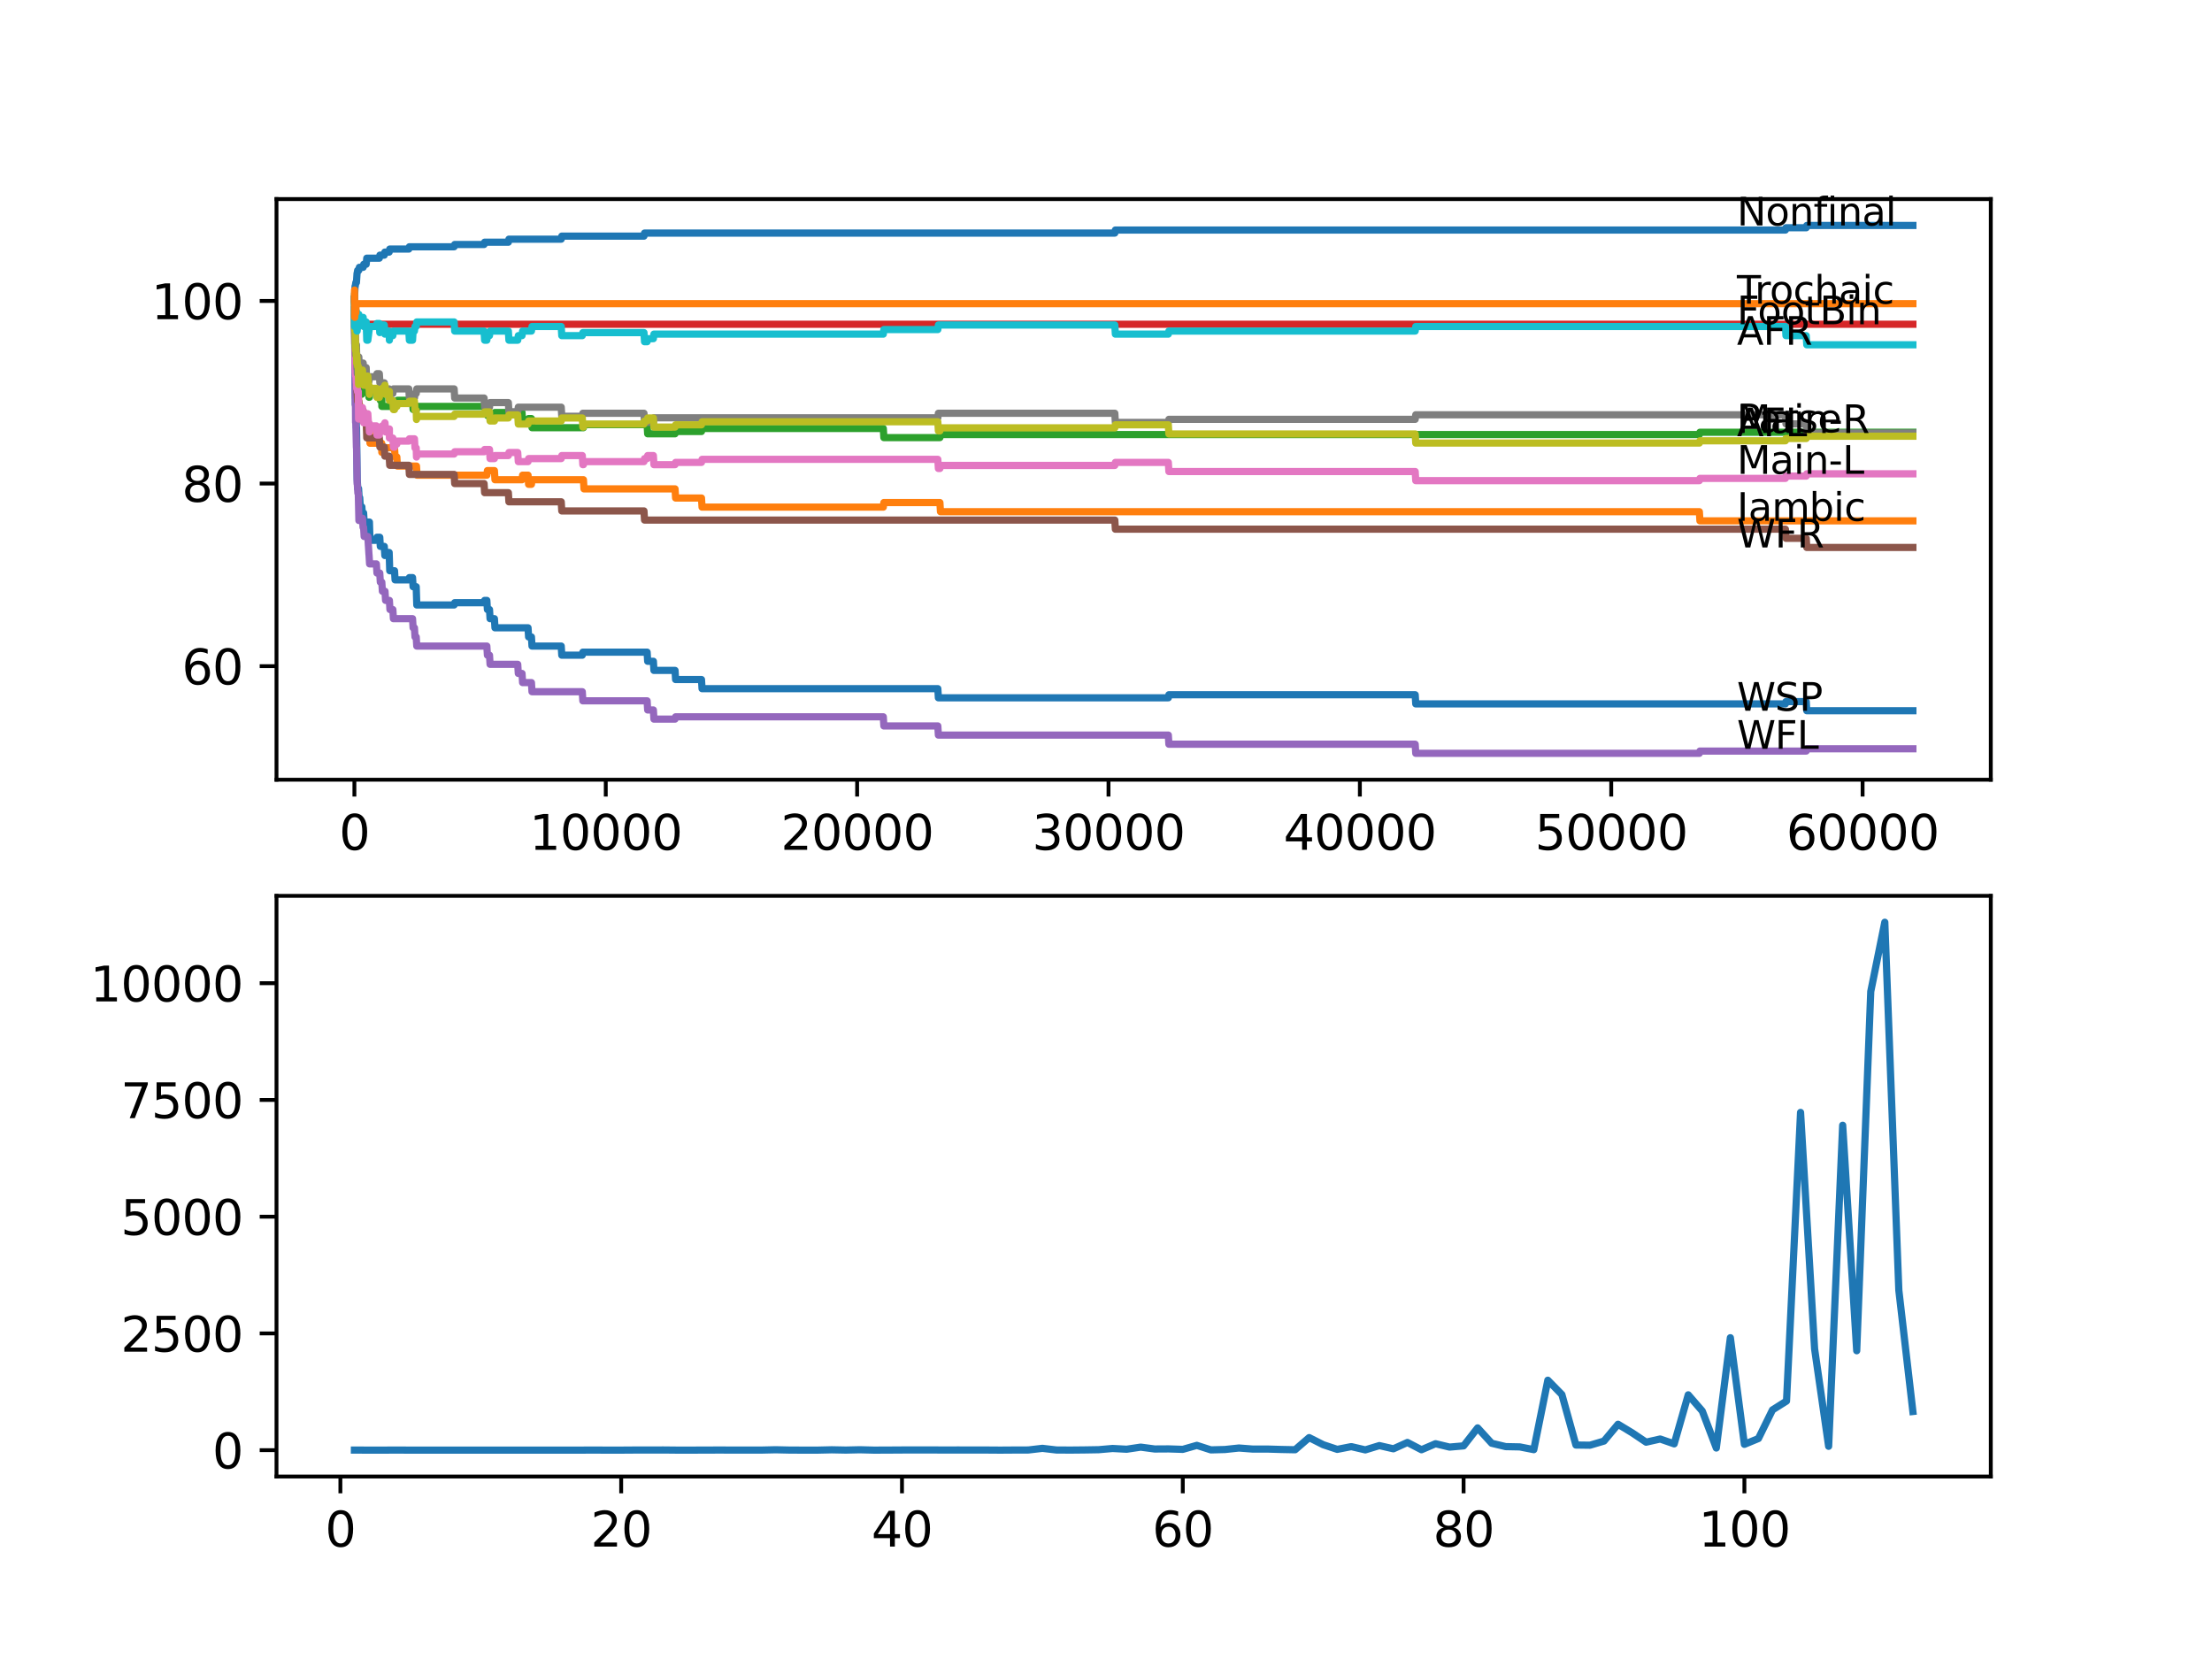 <?xml version="1.0" encoding="utf-8" standalone="no"?>
<!DOCTYPE svg PUBLIC "-//W3C//DTD SVG 1.1//EN"
  "http://www.w3.org/Graphics/SVG/1.1/DTD/svg11.dtd">
<svg xmlns:xlink="http://www.w3.org/1999/xlink" width="460.8pt" height="345.6pt" viewBox="0 0 460.8 345.6" xmlns="http://www.w3.org/2000/svg" version="1.1">
 <defs>
  <style type="text/css">*{stroke-linejoin: round; stroke-linecap: butt}</style>
 </defs>
 <g id="figure_1">
  <g id="patch_1">
   <path d="M 0 345.6 
L 460.8 345.6 
L 460.8 0 
L 0 0 
z
" style="fill: #ffffff"/>
  </g>
  <g id="axes_1">
   <g id="patch_2">
    <path d="M 57.6 162.432 
L 414.72 162.432 
L 414.72 41.472 
L 57.6 41.472 
z
" style="fill: #ffffff"/>
   </g>
   <g id="matplotlib.axis_1">
    <g id="xtick_1">
     <g id="line2d_1">
      <defs>
       <path id="meb73cebba1" d="M 0 0 
L 0 3.5 
" style="stroke: #000000; stroke-width: 0.8"/>
      </defs>
      <g>
       <use xlink:href="#meb73cebba1" x="73.827" y="162.432" style="stroke: #000000; stroke-width: 0.8"/>
      </g>
     </g>
     <g id="text_1">
      <!-- 0 -->
      <g transform="translate(70.646 177.03)scale(0.1 -0.1)">
       <defs>
        <path id="DejaVuSans-30" d="M 2034 4250 
Q 1547 4250 1301 3770 
Q 1056 3291 1056 2328 
Q 1056 1369 1301 889 
Q 1547 409 2034 409 
Q 2525 409 2770 889 
Q 3016 1369 3016 2328 
Q 3016 3291 2770 3770 
Q 2525 4250 2034 4250 
z
M 2034 4750 
Q 2819 4750 3233 4129 
Q 3647 3509 3647 2328 
Q 3647 1150 3233 529 
Q 2819 -91 2034 -91 
Q 1250 -91 836 529 
Q 422 1150 422 2328 
Q 422 3509 836 4129 
Q 1250 4750 2034 4750 
z
" transform="scale(0.016)"/>
       </defs>
       <use xlink:href="#DejaVuSans-30"/>
      </g>
     </g>
    </g>
    <g id="xtick_2">
     <g id="line2d_2">
      <g>
       <use xlink:href="#meb73cebba1" x="126.192" y="162.432" style="stroke: #000000; stroke-width: 0.8"/>
      </g>
     </g>
     <g id="text_2">
      <!-- 10000 -->
      <g transform="translate(110.286 177.03)scale(0.1 -0.1)">
       <defs>
        <path id="DejaVuSans-31" d="M 794 531 
L 1825 531 
L 1825 4091 
L 703 3866 
L 703 4441 
L 1819 4666 
L 2450 4666 
L 2450 531 
L 3481 531 
L 3481 0 
L 794 0 
L 794 531 
z
" transform="scale(0.016)"/>
       </defs>
       <use xlink:href="#DejaVuSans-31"/>
       <use xlink:href="#DejaVuSans-30" x="63.623"/>
       <use xlink:href="#DejaVuSans-30" x="127.246"/>
       <use xlink:href="#DejaVuSans-30" x="190.869"/>
       <use xlink:href="#DejaVuSans-30" x="254.492"/>
      </g>
     </g>
    </g>
    <g id="xtick_3">
     <g id="line2d_3">
      <g>
       <use xlink:href="#meb73cebba1" x="178.556" y="162.432" style="stroke: #000000; stroke-width: 0.8"/>
      </g>
     </g>
     <g id="text_3">
      <!-- 20000 -->
      <g transform="translate(162.65 177.03)scale(0.1 -0.1)">
       <defs>
        <path id="DejaVuSans-32" d="M 1228 531 
L 3431 531 
L 3431 0 
L 469 0 
L 469 531 
Q 828 903 1448 1529 
Q 2069 2156 2228 2338 
Q 2531 2678 2651 2914 
Q 2772 3150 2772 3378 
Q 2772 3750 2511 3984 
Q 2250 4219 1831 4219 
Q 1534 4219 1204 4116 
Q 875 4013 500 3803 
L 500 4441 
Q 881 4594 1212 4672 
Q 1544 4750 1819 4750 
Q 2544 4750 2975 4387 
Q 3406 4025 3406 3419 
Q 3406 3131 3298 2873 
Q 3191 2616 2906 2266 
Q 2828 2175 2409 1742 
Q 1991 1309 1228 531 
z
" transform="scale(0.016)"/>
       </defs>
       <use xlink:href="#DejaVuSans-32"/>
       <use xlink:href="#DejaVuSans-30" x="63.623"/>
       <use xlink:href="#DejaVuSans-30" x="127.246"/>
       <use xlink:href="#DejaVuSans-30" x="190.869"/>
       <use xlink:href="#DejaVuSans-30" x="254.492"/>
      </g>
     </g>
    </g>
    <g id="xtick_4">
     <g id="line2d_4">
      <g>
       <use xlink:href="#meb73cebba1" x="230.921" y="162.432" style="stroke: #000000; stroke-width: 0.8"/>
      </g>
     </g>
     <g id="text_4">
      <!-- 30000 -->
      <g transform="translate(215.015 177.03)scale(0.1 -0.1)">
       <defs>
        <path id="DejaVuSans-33" d="M 2597 2516 
Q 3050 2419 3304 2112 
Q 3559 1806 3559 1356 
Q 3559 666 3084 287 
Q 2609 -91 1734 -91 
Q 1441 -91 1130 -33 
Q 819 25 488 141 
L 488 750 
Q 750 597 1062 519 
Q 1375 441 1716 441 
Q 2309 441 2620 675 
Q 2931 909 2931 1356 
Q 2931 1769 2642 2001 
Q 2353 2234 1838 2234 
L 1294 2234 
L 1294 2753 
L 1863 2753 
Q 2328 2753 2575 2939 
Q 2822 3125 2822 3475 
Q 2822 3834 2567 4026 
Q 2313 4219 1838 4219 
Q 1578 4219 1281 4162 
Q 984 4106 628 3988 
L 628 4550 
Q 988 4650 1302 4700 
Q 1616 4750 1894 4750 
Q 2613 4750 3031 4423 
Q 3450 4097 3450 3541 
Q 3450 3153 3228 2886 
Q 3006 2619 2597 2516 
z
" transform="scale(0.016)"/>
       </defs>
       <use xlink:href="#DejaVuSans-33"/>
       <use xlink:href="#DejaVuSans-30" x="63.623"/>
       <use xlink:href="#DejaVuSans-30" x="127.246"/>
       <use xlink:href="#DejaVuSans-30" x="190.869"/>
       <use xlink:href="#DejaVuSans-30" x="254.492"/>
      </g>
     </g>
    </g>
    <g id="xtick_5">
     <g id="line2d_5">
      <g>
       <use xlink:href="#meb73cebba1" x="283.285" y="162.432" style="stroke: #000000; stroke-width: 0.8"/>
      </g>
     </g>
     <g id="text_5">
      <!-- 40000 -->
      <g transform="translate(267.379 177.03)scale(0.1 -0.1)">
       <defs>
        <path id="DejaVuSans-34" d="M 2419 4116 
L 825 1625 
L 2419 1625 
L 2419 4116 
z
M 2253 4666 
L 3047 4666 
L 3047 1625 
L 3713 1625 
L 3713 1100 
L 3047 1100 
L 3047 0 
L 2419 0 
L 2419 1100 
L 313 1100 
L 313 1709 
L 2253 4666 
z
" transform="scale(0.016)"/>
       </defs>
       <use xlink:href="#DejaVuSans-34"/>
       <use xlink:href="#DejaVuSans-30" x="63.623"/>
       <use xlink:href="#DejaVuSans-30" x="127.246"/>
       <use xlink:href="#DejaVuSans-30" x="190.869"/>
       <use xlink:href="#DejaVuSans-30" x="254.492"/>
      </g>
     </g>
    </g>
    <g id="xtick_6">
     <g id="line2d_6">
      <g>
       <use xlink:href="#meb73cebba1" x="335.65" y="162.432" style="stroke: #000000; stroke-width: 0.8"/>
      </g>
     </g>
     <g id="text_6">
      <!-- 50000 -->
      <g transform="translate(319.744 177.03)scale(0.1 -0.1)">
       <defs>
        <path id="DejaVuSans-35" d="M 691 4666 
L 3169 4666 
L 3169 4134 
L 1269 4134 
L 1269 2991 
Q 1406 3038 1543 3061 
Q 1681 3084 1819 3084 
Q 2600 3084 3056 2656 
Q 3513 2228 3513 1497 
Q 3513 744 3044 326 
Q 2575 -91 1722 -91 
Q 1428 -91 1123 -41 
Q 819 9 494 109 
L 494 744 
Q 775 591 1075 516 
Q 1375 441 1709 441 
Q 2250 441 2565 725 
Q 2881 1009 2881 1497 
Q 2881 1984 2565 2268 
Q 2250 2553 1709 2553 
Q 1456 2553 1204 2497 
Q 953 2441 691 2322 
L 691 4666 
z
" transform="scale(0.016)"/>
       </defs>
       <use xlink:href="#DejaVuSans-35"/>
       <use xlink:href="#DejaVuSans-30" x="63.623"/>
       <use xlink:href="#DejaVuSans-30" x="127.246"/>
       <use xlink:href="#DejaVuSans-30" x="190.869"/>
       <use xlink:href="#DejaVuSans-30" x="254.492"/>
      </g>
     </g>
    </g>
    <g id="xtick_7">
     <g id="line2d_7">
      <g>
       <use xlink:href="#meb73cebba1" x="388.014" y="162.432" style="stroke: #000000; stroke-width: 0.8"/>
      </g>
     </g>
     <g id="text_7">
      <!-- 60000 -->
      <g transform="translate(372.108 177.03)scale(0.1 -0.1)">
       <defs>
        <path id="DejaVuSans-36" d="M 2113 2584 
Q 1688 2584 1439 2293 
Q 1191 2003 1191 1497 
Q 1191 994 1439 701 
Q 1688 409 2113 409 
Q 2538 409 2786 701 
Q 3034 994 3034 1497 
Q 3034 2003 2786 2293 
Q 2538 2584 2113 2584 
z
M 3366 4563 
L 3366 3988 
Q 3128 4100 2886 4159 
Q 2644 4219 2406 4219 
Q 1781 4219 1451 3797 
Q 1122 3375 1075 2522 
Q 1259 2794 1537 2939 
Q 1816 3084 2150 3084 
Q 2853 3084 3261 2657 
Q 3669 2231 3669 1497 
Q 3669 778 3244 343 
Q 2819 -91 2113 -91 
Q 1303 -91 875 529 
Q 447 1150 447 2328 
Q 447 3434 972 4092 
Q 1497 4750 2381 4750 
Q 2619 4750 2861 4703 
Q 3103 4656 3366 4563 
z
" transform="scale(0.016)"/>
       </defs>
       <use xlink:href="#DejaVuSans-36"/>
       <use xlink:href="#DejaVuSans-30" x="63.623"/>
       <use xlink:href="#DejaVuSans-30" x="127.246"/>
       <use xlink:href="#DejaVuSans-30" x="190.869"/>
       <use xlink:href="#DejaVuSans-30" x="254.492"/>
      </g>
     </g>
    </g>
   </g>
   <g id="matplotlib.axis_2">
    <g id="ytick_1">
     <g id="line2d_8">
      <defs>
       <path id="m253e6275ec" d="M 0 0 
L -3.5 0 
" style="stroke: #000000; stroke-width: 0.8"/>
      </defs>
      <g>
       <use xlink:href="#m253e6275ec" x="57.6" y="138.77" style="stroke: #000000; stroke-width: 0.8"/>
      </g>
     </g>
     <g id="text_8">
      <!-- 60 -->
      <g transform="translate(37.875 142.57)scale(0.1 -0.1)">
       <use xlink:href="#DejaVuSans-36"/>
       <use xlink:href="#DejaVuSans-30" x="63.623"/>
      </g>
     </g>
    </g>
    <g id="ytick_2">
     <g id="line2d_9">
      <g>
       <use xlink:href="#m253e6275ec" x="57.6" y="100.732" style="stroke: #000000; stroke-width: 0.8"/>
      </g>
     </g>
     <g id="text_9">
      <!-- 80 -->
      <g transform="translate(37.875 104.531)scale(0.1 -0.1)">
       <defs>
        <path id="DejaVuSans-38" d="M 2034 2216 
Q 1584 2216 1326 1975 
Q 1069 1734 1069 1313 
Q 1069 891 1326 650 
Q 1584 409 2034 409 
Q 2484 409 2743 651 
Q 3003 894 3003 1313 
Q 3003 1734 2745 1975 
Q 2488 2216 2034 2216 
z
M 1403 2484 
Q 997 2584 770 2862 
Q 544 3141 544 3541 
Q 544 4100 942 4425 
Q 1341 4750 2034 4750 
Q 2731 4750 3128 4425 
Q 3525 4100 3525 3541 
Q 3525 3141 3298 2862 
Q 3072 2584 2669 2484 
Q 3125 2378 3379 2068 
Q 3634 1759 3634 1313 
Q 3634 634 3220 271 
Q 2806 -91 2034 -91 
Q 1263 -91 848 271 
Q 434 634 434 1313 
Q 434 1759 690 2068 
Q 947 2378 1403 2484 
z
M 1172 3481 
Q 1172 3119 1398 2916 
Q 1625 2713 2034 2713 
Q 2441 2713 2670 2916 
Q 2900 3119 2900 3481 
Q 2900 3844 2670 4047 
Q 2441 4250 2034 4250 
Q 1625 4250 1398 4047 
Q 1172 3844 1172 3481 
z
" transform="scale(0.016)"/>
       </defs>
       <use xlink:href="#DejaVuSans-38"/>
       <use xlink:href="#DejaVuSans-30" x="63.623"/>
      </g>
     </g>
    </g>
    <g id="ytick_3">
     <g id="line2d_10">
      <g>
       <use xlink:href="#m253e6275ec" x="57.6" y="62.693" style="stroke: #000000; stroke-width: 0.8"/>
      </g>
     </g>
     <g id="text_10">
      <!-- 100 -->
      <g transform="translate(31.512 66.492)scale(0.1 -0.1)">
       <use xlink:href="#DejaVuSans-31"/>
       <use xlink:href="#DejaVuSans-30" x="63.623"/>
       <use xlink:href="#DejaVuSans-30" x="127.246"/>
      </g>
     </g>
    </g>
   </g>
   <g id="line2d_11">
    <path d="M 73.833 64.595 
L 73.843 64.595 
L 74 82.98 
L 74.011 82.98 
L 74.021 82.346 
L 74.026 84.248 
L 74.11 83.868 
L 74.115 83.868 
L 74.236 89.098 
L 74.273 89.098 
L 74.409 99.876 
L 74.414 99.876 
L 74.529 101.778 
L 74.697 101.778 
L 74.812 103.68 
L 74.938 103.68 
L 75.053 105.582 
L 75.383 105.582 
L 75.498 107.483 
L 75.514 107.483 
L 75.629 106.849 
L 75.744 106.849 
L 75.859 108.751 
L 76.954 108.751 
L 77.074 112.555 
L 78.409 112.555 
L 78.525 111.921 
L 79.111 111.921 
L 79.226 113.823 
L 80.054 113.823 
L 80.169 115.725 
L 80.205 115.725 
L 80.321 115.091 
L 81.069 115.091 
L 81.19 118.895 
L 82.185 118.895 
L 82.3 120.797 
L 85.164 120.797 
L 85.28 120.322 
L 85.939 120.322 
L 86.055 122.223 
L 86.704 122.223 
L 86.824 126.027 
L 94.606 126.027 
L 94.721 125.552 
L 100.842 125.552 
L 100.958 125.076 
L 101.418 125.076 
L 101.534 126.978 
L 101.973 126.978 
L 102.089 128.88 
L 102.995 128.88 
L 103.11 130.782 
L 110.001 130.782 
L 110.116 132.684 
L 110.708 132.684 
L 110.823 134.586 
L 116.913 134.586 
L 117.028 136.488 
L 121.301 136.488 
L 121.416 135.854 
L 134.806 135.854 
L 134.921 137.756 
L 136.11 137.756 
L 136.225 139.658 
L 140.624 139.658 
L 140.739 141.56 
L 146.132 141.56 
L 146.248 143.462 
L 195.365 143.462 
L 195.481 145.364 
L 243.384 145.364 
L 243.499 144.73 
L 294.811 144.73 
L 294.926 146.632 
L 371.933 146.632 
L 372.048 146.156 
L 376.269 146.156 
L 376.384 148.058 
L 398.487 148.058 
L 398.487 148.058 
" clip-path="url(#p90ac491ec6)" style="fill: none; stroke: #1f77b4; stroke-width: 1.5; stroke-linecap: square"/>
   </g>
   <g id="line2d_12">
    <path d="M 73.833 62.693 
L 73.864 62.693 
L 73.89 62.059 
L 73.927 67.765 
L 74.021 75.372 
L 74.053 73.787 
L 74.068 73.787 
L 74.115 73.154 
L 74.136 76.482 
L 74.241 82.188 
L 74.257 81.237 
L 74.273 81.237 
L 74.393 79.335 
L 74.398 79.335 
L 74.519 83.139 
L 74.671 83.139 
L 74.697 82.505 
L 74.702 84.407 
L 74.77 84.407 
L 74.938 84.407 
L 75.042 86.309 
L 75.048 85.675 
L 75.383 85.675 
L 75.498 87.577 
L 76.315 87.577 
L 76.43 89.478 
L 76.749 89.478 
L 76.865 88.527 
L 76.954 88.527 
L 77.074 92.331 
L 79.509 92.331 
L 79.54 94.233 
L 79.619 93.282 
L 82.185 93.282 
L 82.3 95.184 
L 82.667 95.184 
L 82.782 97.086 
L 86.762 97.086 
L 86.877 98.988 
L 101.418 98.988 
L 101.534 98.037 
L 102.995 98.037 
L 103.11 99.939 
L 108.749 99.939 
L 108.865 98.988 
L 110.001 98.988 
L 110.116 100.89 
L 110.708 100.89 
L 110.823 99.939 
L 121.542 99.939 
L 121.657 101.841 
L 140.624 101.841 
L 140.739 103.743 
L 146.132 103.743 
L 146.248 105.645 
L 184.008 105.645 
L 184.123 104.694 
L 195.8 104.694 
L 195.915 106.596 
L 354.009 106.596 
L 354.124 108.498 
L 398.487 108.498 
L 398.487 108.498 
" clip-path="url(#p90ac491ec6)" style="fill: none; stroke: #ff7f0e; stroke-width: 1.5; stroke-linecap: square"/>
   </g>
   <g id="line2d_13">
    <path d="M 73.833 64.595 
L 73.843 64.595 
L 73.948 72.995 
L 73.974 72.044 
L 74.006 72.044 
L 74.021 71.664 
L 74.053 75.468 
L 74.068 75.468 
L 74.115 75.468 
L 74.126 74.834 
L 74.131 76.735 
L 74.225 74.992 
L 74.241 74.992 
L 74.362 78.796 
L 74.377 78.796 
L 74.398 80.698 
L 74.487 79.43 
L 74.671 79.43 
L 74.697 81.332 
L 74.781 80.698 
L 74.938 80.698 
L 75.042 80.222 
L 75.158 82.124 
L 75.383 82.124 
L 75.498 81.49 
L 76.315 81.49 
L 76.43 80.856 
L 76.749 80.856 
L 76.865 82.758 
L 76.954 82.758 
L 77.074 81.49 
L 79.111 81.49 
L 79.226 83.392 
L 79.509 83.392 
L 79.54 82.758 
L 79.546 84.66 
L 79.609 84.66 
L 82.185 84.66 
L 82.3 84.026 
L 82.667 84.026 
L 82.782 83.392 
L 85.939 83.392 
L 86.055 85.294 
L 86.762 85.294 
L 86.877 84.66 
L 101.418 84.66 
L 101.534 86.562 
L 102.995 86.562 
L 103.11 85.928 
L 108.749 85.928 
L 108.865 87.83 
L 110.001 87.83 
L 110.116 87.196 
L 110.708 87.196 
L 110.823 89.098 
L 121.542 89.098 
L 121.657 88.464 
L 134.806 88.464 
L 134.921 90.366 
L 140.624 90.366 
L 140.739 89.891 
L 146.132 89.891 
L 146.248 89.257 
L 184.008 89.257 
L 184.123 91.159 
L 195.8 91.159 
L 195.915 90.525 
L 354.009 90.525 
L 354.124 90.049 
L 398.487 90.049 
L 398.487 90.049 
" clip-path="url(#p90ac491ec6)" style="fill: none; stroke: #2ca02c; stroke-width: 1.5; stroke-linecap: square"/>
   </g>
   <g id="line2d_14">
    <path d="M 73.833 62.693 
L 73.843 62.693 
L 73.964 67.923 
L 74.006 67.923 
L 74.121 67.543 
L 398.487 67.543 
L 398.487 67.543 
" clip-path="url(#p90ac491ec6)" style="fill: none; stroke: #d62728; stroke-width: 1.5; stroke-linecap: square"/>
   </g>
   <g id="line2d_15">
    <path d="M 73.833 64.595 
L 73.864 64.595 
L 74.026 84.565 
L 74.037 84.565 
L 74.047 84.185 
L 74.074 87.989 
L 74.1 87.989 
L 74.126 87.989 
L 74.246 93.219 
L 74.273 93.219 
L 74.403 100.827 
L 74.435 100.827 
L 74.55 102.729 
L 74.639 102.729 
L 74.765 108.434 
L 74.938 108.434 
L 75.053 107.959 
L 75.514 107.959 
L 75.629 109.861 
L 75.744 109.861 
L 75.859 111.763 
L 76.629 111.763 
L 76.744 113.665 
L 76.749 113.665 
L 76.865 115.567 
L 76.875 115.567 
L 76.99 117.469 
L 78.409 117.469 
L 78.525 119.371 
L 79.111 119.371 
L 79.226 121.273 
L 79.54 121.273 
L 79.656 123.174 
L 80.205 123.174 
L 80.321 125.076 
L 81.117 125.076 
L 81.232 126.978 
L 81.839 126.978 
L 81.954 128.88 
L 85.939 128.88 
L 86.055 130.782 
L 86.337 130.782 
L 86.453 132.684 
L 86.704 132.684 
L 86.819 134.586 
L 101.418 134.586 
L 101.534 136.488 
L 101.973 136.488 
L 102.089 138.39 
L 107.854 138.39 
L 107.969 140.292 
L 108.749 140.292 
L 108.865 142.194 
L 110.708 142.194 
L 110.823 144.096 
L 121.301 144.096 
L 121.416 145.998 
L 134.806 145.998 
L 134.921 147.9 
L 136.11 147.9 
L 136.225 149.802 
L 140.624 149.802 
L 140.739 149.326 
L 184.008 149.326 
L 184.123 151.228 
L 195.365 151.228 
L 195.481 153.13 
L 243.384 153.13 
L 243.499 155.032 
L 294.811 155.032 
L 294.926 156.934 
L 354.009 156.934 
L 354.124 156.458 
L 376.269 156.458 
L 376.384 155.983 
L 398.487 155.983 
L 398.487 155.983 
" clip-path="url(#p90ac491ec6)" style="fill: none; stroke: #9467bd; stroke-width: 1.5; stroke-linecap: square"/>
   </g>
   <g id="line2d_16">
    <path d="M 73.833 64.595 
L 73.838 64.595 
L 73.969 72.203 
L 74.006 72.203 
L 74.126 76.006 
L 74.252 76.006 
L 74.377 81.712 
L 74.393 81.712 
L 74.508 83.614 
L 74.749 83.614 
L 74.864 85.516 
L 75.655 85.516 
L 75.77 87.418 
L 76.283 87.418 
L 76.404 91.222 
L 79.022 91.222 
L 79.137 93.124 
L 80.054 93.124 
L 80.169 95.026 
L 81.069 95.026 
L 81.185 96.928 
L 85.164 96.928 
L 85.28 98.83 
L 94.606 98.83 
L 94.721 100.732 
L 100.842 100.732 
L 100.958 102.634 
L 105.901 102.634 
L 106.016 104.535 
L 116.913 104.535 
L 117.028 106.437 
L 134.151 106.437 
L 134.267 108.339 
L 232.235 108.339 
L 232.35 110.241 
L 371.933 110.241 
L 372.048 112.143 
L 376.269 112.143 
L 376.384 114.045 
L 398.487 114.045 
L 398.487 114.045 
" clip-path="url(#p90ac491ec6)" style="fill: none; stroke: #8c564b; stroke-width: 1.5; stroke-linecap: square"/>
   </g>
   <g id="line2d_17">
    <path d="M 73.833 64.595 
L 73.838 64.595 
L 73.864 63.961 
L 73.885 71.569 
L 73.896 70.142 
L 73.943 69.508 
L 74.026 77.686 
L 74.037 77.686 
L 74.068 76.355 
L 74.074 78.257 
L 74.126 77.623 
L 74.241 79.683 
L 74.252 79.683 
L 74.299 79.05 
L 74.304 80.951 
L 74.362 79.683 
L 74.477 81.585 
L 74.639 81.585 
L 74.697 87.291 
L 74.76 86.023 
L 74.938 86.023 
L 75.053 85.548 
L 75.383 85.548 
L 75.498 84.914 
L 75.514 84.914 
L 75.629 86.816 
L 75.655 86.816 
L 75.744 86.182 
L 75.749 88.084 
L 75.755 88.084 
L 76.283 88.084 
L 76.409 86.182 
L 76.629 86.182 
L 76.744 88.084 
L 76.875 88.084 
L 76.954 89.986 
L 76.985 89.352 
L 77.001 89.352 
L 77.116 88.718 
L 78.409 88.718 
L 78.525 90.62 
L 79.022 90.62 
L 79.142 89.352 
L 79.509 89.352 
L 79.624 88.718 
L 80.054 88.718 
L 80.169 88.084 
L 80.205 88.084 
L 80.321 89.986 
L 81.069 89.986 
L 81.117 89.352 
L 81.122 91.254 
L 81.169 91.254 
L 81.839 91.254 
L 81.954 93.156 
L 82.185 93.156 
L 82.3 92.522 
L 82.667 92.522 
L 82.782 91.888 
L 85.164 91.888 
L 85.28 91.412 
L 86.337 91.412 
L 86.453 93.314 
L 86.704 93.314 
L 86.762 95.216 
L 86.814 94.582 
L 94.606 94.582 
L 94.721 94.107 
L 100.842 94.107 
L 100.958 93.631 
L 101.973 93.631 
L 102.089 95.533 
L 102.995 95.533 
L 103.11 94.899 
L 105.901 94.899 
L 106.016 94.265 
L 107.854 94.265 
L 107.969 96.167 
L 110.001 96.167 
L 110.116 95.533 
L 116.913 95.533 
L 117.028 94.899 
L 121.301 94.899 
L 121.416 96.801 
L 121.542 96.801 
L 121.657 96.167 
L 134.151 96.167 
L 134.267 95.533 
L 134.806 95.533 
L 134.921 94.899 
L 136.11 94.899 
L 136.225 96.801 
L 140.624 96.801 
L 140.739 96.325 
L 146.132 96.325 
L 146.248 95.691 
L 195.365 95.691 
L 195.481 97.593 
L 195.8 97.593 
L 195.915 96.959 
L 232.235 96.959 
L 232.35 96.325 
L 243.384 96.325 
L 243.499 98.227 
L 294.811 98.227 
L 294.926 100.129 
L 354.009 100.129 
L 354.124 99.654 
L 371.933 99.654 
L 372.048 99.178 
L 376.269 99.178 
L 376.384 98.703 
L 398.487 98.703 
L 398.487 98.703 
" clip-path="url(#p90ac491ec6)" style="fill: none; stroke: #e377c2; stroke-width: 1.5; stroke-linecap: square"/>
   </g>
   <g id="line2d_18">
    <path d="M 73.833 62.312 
L 73.838 62.312 
L 73.943 72.298 
L 73.969 71.347 
L 73.979 71.347 
L 74.006 69.445 
L 74.063 73.883 
L 74.079 73.249 
L 74.126 73.249 
L 74.252 71.822 
L 74.362 76.894 
L 74.372 75.943 
L 74.393 75.943 
L 74.435 77.845 
L 74.503 76.894 
L 74.639 76.894 
L 74.749 74.358 
L 74.864 76.26 
L 75.514 76.26 
L 75.629 75.626 
L 75.655 75.626 
L 75.744 77.528 
L 75.765 76.577 
L 76.283 76.577 
L 76.404 80.381 
L 76.629 80.381 
L 76.744 79.43 
L 76.875 79.43 
L 76.99 78.479 
L 78.409 78.479 
L 78.525 77.845 
L 79.022 77.845 
L 79.137 79.747 
L 80.054 79.747 
L 80.169 81.649 
L 80.205 81.649 
L 80.321 81.015 
L 81.069 81.015 
L 81.117 82.917 
L 81.179 81.966 
L 81.839 81.966 
L 81.954 81.015 
L 85.164 81.015 
L 85.28 82.917 
L 86.337 82.917 
L 86.453 81.966 
L 86.704 81.966 
L 86.819 81.015 
L 94.606 81.015 
L 94.721 82.917 
L 100.842 82.917 
L 100.958 84.819 
L 101.973 84.819 
L 102.089 83.868 
L 105.901 83.868 
L 106.016 85.77 
L 107.854 85.77 
L 107.969 84.819 
L 116.913 84.819 
L 117.028 86.721 
L 121.301 86.721 
L 121.416 86.087 
L 134.151 86.087 
L 134.267 87.989 
L 136.11 87.989 
L 136.225 87.038 
L 195.365 87.038 
L 195.481 86.087 
L 232.235 86.087 
L 232.35 87.989 
L 243.384 87.989 
L 243.499 87.355 
L 294.811 87.355 
L 294.926 86.404 
L 371.933 86.404 
L 372.048 88.306 
L 376.269 88.306 
L 376.384 90.208 
L 398.487 90.208 
L 398.487 90.208 
" clip-path="url(#p90ac491ec6)" style="fill: none; stroke: #7f7f7f; stroke-width: 1.5; stroke-linecap: square"/>
   </g>
   <g id="line2d_19">
    <path d="M 73.833 62.312 
L 73.838 62.312 
L 73.864 61.203 
L 73.885 68.811 
L 73.896 67.384 
L 73.943 66.116 
L 74.016 72.393 
L 74.037 72.393 
L 74.068 71.061 
L 74.074 72.963 
L 74.126 72.329 
L 74.241 74.39 
L 74.252 74.39 
L 74.299 73.756 
L 74.304 75.658 
L 74.362 74.39 
L 74.477 76.292 
L 74.639 76.292 
L 74.697 80.096 
L 74.754 78.828 
L 74.938 78.828 
L 75.058 77.718 
L 75.383 77.718 
L 75.498 77.084 
L 75.514 77.084 
L 75.629 78.986 
L 75.655 78.986 
L 75.744 78.352 
L 75.749 80.254 
L 75.755 80.254 
L 76.283 80.254 
L 76.409 78.352 
L 76.629 78.352 
L 76.744 80.254 
L 76.875 80.254 
L 76.954 82.156 
L 76.985 81.522 
L 77.001 81.522 
L 77.116 80.888 
L 78.409 80.888 
L 78.525 82.79 
L 79.022 82.79 
L 79.142 81.522 
L 79.509 81.522 
L 79.624 80.888 
L 80.054 80.888 
L 80.169 80.254 
L 80.205 80.254 
L 80.321 82.156 
L 81.069 82.156 
L 81.117 81.522 
L 81.122 83.424 
L 81.169 83.424 
L 81.839 83.424 
L 81.954 85.326 
L 82.185 85.326 
L 82.3 84.692 
L 82.667 84.692 
L 82.782 84.058 
L 85.164 84.058 
L 85.28 83.582 
L 86.337 83.582 
L 86.453 85.484 
L 86.704 85.484 
L 86.762 87.386 
L 86.814 86.752 
L 94.606 86.752 
L 94.721 86.277 
L 100.842 86.277 
L 100.958 85.801 
L 101.973 85.801 
L 102.089 87.703 
L 102.995 87.703 
L 103.11 87.069 
L 105.901 87.069 
L 106.016 86.435 
L 107.854 86.435 
L 107.969 88.337 
L 110.001 88.337 
L 110.116 87.703 
L 116.913 87.703 
L 117.028 87.069 
L 121.301 87.069 
L 121.416 88.971 
L 121.542 88.971 
L 121.657 88.337 
L 134.151 88.337 
L 134.267 87.703 
L 134.806 87.703 
L 134.921 87.069 
L 136.11 87.069 
L 136.225 88.971 
L 140.624 88.971 
L 140.739 88.496 
L 146.132 88.496 
L 146.248 87.862 
L 195.365 87.862 
L 195.481 89.764 
L 195.8 89.764 
L 195.915 89.13 
L 232.235 89.13 
L 232.35 88.496 
L 243.384 88.496 
L 243.499 90.398 
L 294.811 90.398 
L 294.926 92.3 
L 354.009 92.3 
L 354.124 91.824 
L 371.933 91.824 
L 372.048 91.349 
L 376.269 91.349 
L 376.384 90.873 
L 398.487 90.873 
L 398.487 90.873 
" clip-path="url(#p90ac491ec6)" style="fill: none; stroke: #bcbd22; stroke-width: 1.5; stroke-linecap: square"/>
   </g>
   <g id="line2d_20">
    <path d="M 73.833 62.312 
L 73.838 62.312 
L 73.859 68.018 
L 73.958 66.275 
L 73.979 66.275 
L 74.006 64.373 
L 74.063 67.86 
L 74.084 67.226 
L 74.126 67.226 
L 74.252 64.848 
L 74.362 68.969 
L 74.367 68.018 
L 74.377 68.018 
L 74.393 67.067 
L 74.398 68.969 
L 74.487 68.018 
L 74.639 68.018 
L 74.749 65.482 
L 74.864 67.384 
L 75.042 67.384 
L 75.158 66.75 
L 75.514 66.75 
L 75.629 66.116 
L 75.655 66.116 
L 75.744 68.018 
L 75.765 67.067 
L 76.283 67.067 
L 76.404 70.871 
L 76.629 70.871 
L 76.744 69.92 
L 76.749 69.92 
L 76.865 68.969 
L 76.875 68.969 
L 76.99 68.018 
L 78.409 68.018 
L 78.525 67.384 
L 79.022 67.384 
L 79.111 69.286 
L 79.132 68.652 
L 79.54 68.652 
L 79.656 67.701 
L 80.054 67.701 
L 80.169 69.603 
L 80.205 69.603 
L 80.321 68.969 
L 81.069 68.969 
L 81.117 70.871 
L 81.179 69.92 
L 81.839 69.92 
L 81.954 68.969 
L 85.164 68.969 
L 85.28 70.871 
L 85.939 70.871 
L 86.055 68.969 
L 86.337 68.969 
L 86.453 68.018 
L 86.704 68.018 
L 86.819 67.067 
L 94.606 67.067 
L 94.721 68.969 
L 100.842 68.969 
L 100.958 70.871 
L 101.418 70.871 
L 101.534 69.92 
L 101.973 69.92 
L 102.089 68.969 
L 105.901 68.969 
L 106.016 70.871 
L 107.854 70.871 
L 107.969 69.92 
L 108.749 69.92 
L 108.865 68.969 
L 110.708 68.969 
L 110.823 68.018 
L 116.913 68.018 
L 117.028 69.92 
L 121.301 69.92 
L 121.416 69.286 
L 134.151 69.286 
L 134.267 71.188 
L 134.806 71.188 
L 134.921 70.554 
L 136.11 70.554 
L 136.225 69.603 
L 184.008 69.603 
L 184.123 68.652 
L 195.365 68.652 
L 195.481 67.701 
L 232.235 67.701 
L 232.35 69.603 
L 243.384 69.603 
L 243.499 68.969 
L 294.811 68.969 
L 294.926 68.018 
L 371.933 68.018 
L 372.048 69.92 
L 376.269 69.92 
L 376.384 71.822 
L 398.487 71.822 
L 398.487 71.822 
" clip-path="url(#p90ac491ec6)" style="fill: none; stroke: #17becf; stroke-width: 1.5; stroke-linecap: square"/>
   </g>
   <g id="line2d_21">
    <path d="M 73.833 62.312 
L 73.838 62.312 
L 73.969 59.618 
L 74.006 59.618 
L 74.126 58.857 
L 74.252 58.857 
L 74.377 56.955 
L 74.393 56.955 
L 74.508 56.321 
L 74.749 56.321 
L 74.864 55.687 
L 75.655 55.687 
L 75.77 55.053 
L 76.283 55.053 
L 76.404 53.785 
L 79.022 53.785 
L 79.137 53.151 
L 80.054 53.151 
L 80.169 52.517 
L 81.069 52.517 
L 81.185 51.884 
L 85.164 51.884 
L 85.28 51.408 
L 94.606 51.408 
L 94.721 50.933 
L 100.842 50.933 
L 100.958 50.457 
L 105.901 50.457 
L 106.016 49.823 
L 116.913 49.823 
L 117.028 49.189 
L 134.151 49.189 
L 134.267 48.555 
L 232.235 48.555 
L 232.35 47.921 
L 371.933 47.921 
L 372.048 47.446 
L 376.269 47.446 
L 376.384 46.97 
L 398.487 46.97 
L 398.487 46.97 
" clip-path="url(#p90ac491ec6)" style="fill: none; stroke: #1f77b4; stroke-width: 1.5; stroke-linecap: square"/>
   </g>
   <g id="line2d_22">
    <path d="M 73.833 62.312 
L 73.843 62.312 
L 73.859 60.411 
L 73.906 66.116 
L 73.948 63.263 
L 74.068 63.263 
L 74.131 65.165 
L 74.178 63.263 
L 398.487 63.263 
L 398.487 63.263 
" clip-path="url(#p90ac491ec6)" style="fill: none; stroke: #ff7f0e; stroke-width: 1.5; stroke-linecap: square"/>
   </g>
   <g id="patch_3">
    <path d="M 57.6 162.432 
L 57.6 41.472 
" style="fill: none; stroke: #000000; stroke-width: 0.8; stroke-linejoin: miter; stroke-linecap: square"/>
   </g>
   <g id="patch_4">
    <path d="M 414.72 162.432 
L 414.72 41.472 
" style="fill: none; stroke: #000000; stroke-width: 0.8; stroke-linejoin: miter; stroke-linecap: square"/>
   </g>
   <g id="patch_5">
    <path d="M 57.6 162.432 
L 414.72 162.432 
" style="fill: none; stroke: #000000; stroke-width: 0.8; stroke-linejoin: miter; stroke-linecap: square"/>
   </g>
   <g id="patch_6">
    <path d="M 57.6 41.472 
L 414.72 41.472 
" style="fill: none; stroke: #000000; stroke-width: 0.8; stroke-linejoin: miter; stroke-linecap: square"/>
   </g>
   <g id="text_11">
    <!-- WSP -->
    <g transform="translate(361.832 148.058)scale(0.08 -0.08)">
     <defs>
      <path id="DejaVuSans-57" d="M 213 4666 
L 850 4666 
L 1831 722 
L 2809 4666 
L 3519 4666 
L 4500 722 
L 5478 4666 
L 6119 4666 
L 4947 0 
L 4153 0 
L 3169 4050 
L 2175 0 
L 1381 0 
L 213 4666 
z
" transform="scale(0.016)"/>
      <path id="DejaVuSans-53" d="M 3425 4513 
L 3425 3897 
Q 3066 4069 2747 4153 
Q 2428 4238 2131 4238 
Q 1616 4238 1336 4038 
Q 1056 3838 1056 3469 
Q 1056 3159 1242 3001 
Q 1428 2844 1947 2747 
L 2328 2669 
Q 3034 2534 3370 2195 
Q 3706 1856 3706 1288 
Q 3706 609 3251 259 
Q 2797 -91 1919 -91 
Q 1588 -91 1214 -16 
Q 841 59 441 206 
L 441 856 
Q 825 641 1194 531 
Q 1563 422 1919 422 
Q 2459 422 2753 634 
Q 3047 847 3047 1241 
Q 3047 1584 2836 1778 
Q 2625 1972 2144 2069 
L 1759 2144 
Q 1053 2284 737 2584 
Q 422 2884 422 3419 
Q 422 4038 858 4394 
Q 1294 4750 2059 4750 
Q 2388 4750 2728 4690 
Q 3069 4631 3425 4513 
z
" transform="scale(0.016)"/>
      <path id="DejaVuSans-50" d="M 1259 4147 
L 1259 2394 
L 2053 2394 
Q 2494 2394 2734 2622 
Q 2975 2850 2975 3272 
Q 2975 3691 2734 3919 
Q 2494 4147 2053 4147 
L 1259 4147 
z
M 628 4666 
L 2053 4666 
Q 2838 4666 3239 4311 
Q 3641 3956 3641 3272 
Q 3641 2581 3239 2228 
Q 2838 1875 2053 1875 
L 1259 1875 
L 1259 0 
L 628 0 
L 628 4666 
z
" transform="scale(0.016)"/>
     </defs>
     <use xlink:href="#DejaVuSans-57"/>
     <use xlink:href="#DejaVuSans-53" x="98.877"/>
     <use xlink:href="#DejaVuSans-50" x="162.354"/>
    </g>
   </g>
   <g id="text_12">
    <!-- Iambic -->
    <g transform="translate(361.832 108.498)scale(0.08 -0.08)">
     <defs>
      <path id="DejaVuSans-49" d="M 628 4666 
L 1259 4666 
L 1259 0 
L 628 0 
L 628 4666 
z
" transform="scale(0.016)"/>
      <path id="DejaVuSans-61" d="M 2194 1759 
Q 1497 1759 1228 1600 
Q 959 1441 959 1056 
Q 959 750 1161 570 
Q 1363 391 1709 391 
Q 2188 391 2477 730 
Q 2766 1069 2766 1631 
L 2766 1759 
L 2194 1759 
z
M 3341 1997 
L 3341 0 
L 2766 0 
L 2766 531 
Q 2569 213 2275 61 
Q 1981 -91 1556 -91 
Q 1019 -91 701 211 
Q 384 513 384 1019 
Q 384 1609 779 1909 
Q 1175 2209 1959 2209 
L 2766 2209 
L 2766 2266 
Q 2766 2663 2505 2880 
Q 2244 3097 1772 3097 
Q 1472 3097 1187 3025 
Q 903 2953 641 2809 
L 641 3341 
Q 956 3463 1253 3523 
Q 1550 3584 1831 3584 
Q 2591 3584 2966 3190 
Q 3341 2797 3341 1997 
z
" transform="scale(0.016)"/>
      <path id="DejaVuSans-6d" d="M 3328 2828 
Q 3544 3216 3844 3400 
Q 4144 3584 4550 3584 
Q 5097 3584 5394 3201 
Q 5691 2819 5691 2113 
L 5691 0 
L 5113 0 
L 5113 2094 
Q 5113 2597 4934 2840 
Q 4756 3084 4391 3084 
Q 3944 3084 3684 2787 
Q 3425 2491 3425 1978 
L 3425 0 
L 2847 0 
L 2847 2094 
Q 2847 2600 2669 2842 
Q 2491 3084 2119 3084 
Q 1678 3084 1418 2786 
Q 1159 2488 1159 1978 
L 1159 0 
L 581 0 
L 581 3500 
L 1159 3500 
L 1159 2956 
Q 1356 3278 1631 3431 
Q 1906 3584 2284 3584 
Q 2666 3584 2933 3390 
Q 3200 3197 3328 2828 
z
" transform="scale(0.016)"/>
      <path id="DejaVuSans-62" d="M 3116 1747 
Q 3116 2381 2855 2742 
Q 2594 3103 2138 3103 
Q 1681 3103 1420 2742 
Q 1159 2381 1159 1747 
Q 1159 1113 1420 752 
Q 1681 391 2138 391 
Q 2594 391 2855 752 
Q 3116 1113 3116 1747 
z
M 1159 2969 
Q 1341 3281 1617 3432 
Q 1894 3584 2278 3584 
Q 2916 3584 3314 3078 
Q 3713 2572 3713 1747 
Q 3713 922 3314 415 
Q 2916 -91 2278 -91 
Q 1894 -91 1617 61 
Q 1341 213 1159 525 
L 1159 0 
L 581 0 
L 581 4863 
L 1159 4863 
L 1159 2969 
z
" transform="scale(0.016)"/>
      <path id="DejaVuSans-69" d="M 603 3500 
L 1178 3500 
L 1178 0 
L 603 0 
L 603 3500 
z
M 603 4863 
L 1178 4863 
L 1178 4134 
L 603 4134 
L 603 4863 
z
" transform="scale(0.016)"/>
      <path id="DejaVuSans-63" d="M 3122 3366 
L 3122 2828 
Q 2878 2963 2633 3030 
Q 2388 3097 2138 3097 
Q 1578 3097 1268 2742 
Q 959 2388 959 1747 
Q 959 1106 1268 751 
Q 1578 397 2138 397 
Q 2388 397 2633 464 
Q 2878 531 3122 666 
L 3122 134 
Q 2881 22 2623 -34 
Q 2366 -91 2075 -91 
Q 1284 -91 818 406 
Q 353 903 353 1747 
Q 353 2603 823 3093 
Q 1294 3584 2113 3584 
Q 2378 3584 2631 3529 
Q 2884 3475 3122 3366 
z
" transform="scale(0.016)"/>
     </defs>
     <use xlink:href="#DejaVuSans-49"/>
     <use xlink:href="#DejaVuSans-61" x="29.492"/>
     <use xlink:href="#DejaVuSans-6d" x="90.771"/>
     <use xlink:href="#DejaVuSans-62" x="188.184"/>
     <use xlink:href="#DejaVuSans-69" x="251.66"/>
     <use xlink:href="#DejaVuSans-63" x="279.443"/>
    </g>
   </g>
   <g id="text_13">
    <!-- Parse -->
    <g transform="translate(361.832 90.049)scale(0.08 -0.08)">
     <defs>
      <path id="DejaVuSans-72" d="M 2631 2963 
Q 2534 3019 2420 3045 
Q 2306 3072 2169 3072 
Q 1681 3072 1420 2755 
Q 1159 2438 1159 1844 
L 1159 0 
L 581 0 
L 581 3500 
L 1159 3500 
L 1159 2956 
Q 1341 3275 1631 3429 
Q 1922 3584 2338 3584 
Q 2397 3584 2469 3576 
Q 2541 3569 2628 3553 
L 2631 2963 
z
" transform="scale(0.016)"/>
      <path id="DejaVuSans-73" d="M 2834 3397 
L 2834 2853 
Q 2591 2978 2328 3040 
Q 2066 3103 1784 3103 
Q 1356 3103 1142 2972 
Q 928 2841 928 2578 
Q 928 2378 1081 2264 
Q 1234 2150 1697 2047 
L 1894 2003 
Q 2506 1872 2764 1633 
Q 3022 1394 3022 966 
Q 3022 478 2636 193 
Q 2250 -91 1575 -91 
Q 1294 -91 989 -36 
Q 684 19 347 128 
L 347 722 
Q 666 556 975 473 
Q 1284 391 1588 391 
Q 1994 391 2212 530 
Q 2431 669 2431 922 
Q 2431 1156 2273 1281 
Q 2116 1406 1581 1522 
L 1381 1569 
Q 847 1681 609 1914 
Q 372 2147 372 2553 
Q 372 3047 722 3315 
Q 1072 3584 1716 3584 
Q 2034 3584 2315 3537 
Q 2597 3491 2834 3397 
z
" transform="scale(0.016)"/>
      <path id="DejaVuSans-65" d="M 3597 1894 
L 3597 1613 
L 953 1613 
Q 991 1019 1311 708 
Q 1631 397 2203 397 
Q 2534 397 2845 478 
Q 3156 559 3463 722 
L 3463 178 
Q 3153 47 2828 -22 
Q 2503 -91 2169 -91 
Q 1331 -91 842 396 
Q 353 884 353 1716 
Q 353 2575 817 3079 
Q 1281 3584 2069 3584 
Q 2775 3584 3186 3129 
Q 3597 2675 3597 1894 
z
M 3022 2063 
Q 3016 2534 2758 2815 
Q 2500 3097 2075 3097 
Q 1594 3097 1305 2825 
Q 1016 2553 972 2059 
L 3022 2063 
z
" transform="scale(0.016)"/>
     </defs>
     <use xlink:href="#DejaVuSans-50"/>
     <use xlink:href="#DejaVuSans-61" x="55.803"/>
     <use xlink:href="#DejaVuSans-72" x="117.082"/>
     <use xlink:href="#DejaVuSans-73" x="158.195"/>
     <use xlink:href="#DejaVuSans-65" x="210.295"/>
    </g>
   </g>
   <g id="text_14">
    <!-- FootBin -->
    <g transform="translate(361.832 67.543)scale(0.08 -0.08)">
     <defs>
      <path id="DejaVuSans-46" d="M 628 4666 
L 3309 4666 
L 3309 4134 
L 1259 4134 
L 1259 2759 
L 3109 2759 
L 3109 2228 
L 1259 2228 
L 1259 0 
L 628 0 
L 628 4666 
z
" transform="scale(0.016)"/>
      <path id="DejaVuSans-6f" d="M 1959 3097 
Q 1497 3097 1228 2736 
Q 959 2375 959 1747 
Q 959 1119 1226 758 
Q 1494 397 1959 397 
Q 2419 397 2687 759 
Q 2956 1122 2956 1747 
Q 2956 2369 2687 2733 
Q 2419 3097 1959 3097 
z
M 1959 3584 
Q 2709 3584 3137 3096 
Q 3566 2609 3566 1747 
Q 3566 888 3137 398 
Q 2709 -91 1959 -91 
Q 1206 -91 779 398 
Q 353 888 353 1747 
Q 353 2609 779 3096 
Q 1206 3584 1959 3584 
z
" transform="scale(0.016)"/>
      <path id="DejaVuSans-74" d="M 1172 4494 
L 1172 3500 
L 2356 3500 
L 2356 3053 
L 1172 3053 
L 1172 1153 
Q 1172 725 1289 603 
Q 1406 481 1766 481 
L 2356 481 
L 2356 0 
L 1766 0 
Q 1100 0 847 248 
Q 594 497 594 1153 
L 594 3053 
L 172 3053 
L 172 3500 
L 594 3500 
L 594 4494 
L 1172 4494 
z
" transform="scale(0.016)"/>
      <path id="DejaVuSans-42" d="M 1259 2228 
L 1259 519 
L 2272 519 
Q 2781 519 3026 730 
Q 3272 941 3272 1375 
Q 3272 1813 3026 2020 
Q 2781 2228 2272 2228 
L 1259 2228 
z
M 1259 4147 
L 1259 2741 
L 2194 2741 
Q 2656 2741 2882 2914 
Q 3109 3088 3109 3444 
Q 3109 3797 2882 3972 
Q 2656 4147 2194 4147 
L 1259 4147 
z
M 628 4666 
L 2241 4666 
Q 2963 4666 3353 4366 
Q 3744 4066 3744 3513 
Q 3744 3084 3544 2831 
Q 3344 2578 2956 2516 
Q 3422 2416 3680 2098 
Q 3938 1781 3938 1306 
Q 3938 681 3513 340 
Q 3088 0 2303 0 
L 628 0 
L 628 4666 
z
" transform="scale(0.016)"/>
      <path id="DejaVuSans-6e" d="M 3513 2113 
L 3513 0 
L 2938 0 
L 2938 2094 
Q 2938 2591 2744 2837 
Q 2550 3084 2163 3084 
Q 1697 3084 1428 2787 
Q 1159 2491 1159 1978 
L 1159 0 
L 581 0 
L 581 3500 
L 1159 3500 
L 1159 2956 
Q 1366 3272 1645 3428 
Q 1925 3584 2291 3584 
Q 2894 3584 3203 3211 
Q 3513 2838 3513 2113 
z
" transform="scale(0.016)"/>
     </defs>
     <use xlink:href="#DejaVuSans-46"/>
     <use xlink:href="#DejaVuSans-6f" x="53.895"/>
     <use xlink:href="#DejaVuSans-6f" x="115.076"/>
     <use xlink:href="#DejaVuSans-74" x="176.258"/>
     <use xlink:href="#DejaVuSans-42" x="215.467"/>
     <use xlink:href="#DejaVuSans-69" x="284.07"/>
     <use xlink:href="#DejaVuSans-6e" x="311.854"/>
    </g>
   </g>
   <g id="text_15">
    <!-- WFL -->
    <g transform="translate(361.832 155.983)scale(0.08 -0.08)">
     <defs>
      <path id="DejaVuSans-4c" d="M 628 4666 
L 1259 4666 
L 1259 531 
L 3531 531 
L 3531 0 
L 628 0 
L 628 4666 
z
" transform="scale(0.016)"/>
     </defs>
     <use xlink:href="#DejaVuSans-57"/>
     <use xlink:href="#DejaVuSans-46" x="98.877"/>
     <use xlink:href="#DejaVuSans-4c" x="156.396"/>
    </g>
   </g>
   <g id="text_16">
    <!-- WFR -->
    <g transform="translate(361.832 114.045)scale(0.08 -0.08)">
     <defs>
      <path id="DejaVuSans-52" d="M 2841 2188 
Q 3044 2119 3236 1894 
Q 3428 1669 3622 1275 
L 4263 0 
L 3584 0 
L 2988 1197 
Q 2756 1666 2539 1819 
Q 2322 1972 1947 1972 
L 1259 1972 
L 1259 0 
L 628 0 
L 628 4666 
L 2053 4666 
Q 2853 4666 3247 4331 
Q 3641 3997 3641 3322 
Q 3641 2881 3436 2590 
Q 3231 2300 2841 2188 
z
M 1259 4147 
L 1259 2491 
L 2053 2491 
Q 2509 2491 2742 2702 
Q 2975 2913 2975 3322 
Q 2975 3731 2742 3939 
Q 2509 4147 2053 4147 
L 1259 4147 
z
" transform="scale(0.016)"/>
     </defs>
     <use xlink:href="#DejaVuSans-57"/>
     <use xlink:href="#DejaVuSans-46" x="98.877"/>
     <use xlink:href="#DejaVuSans-52" x="156.396"/>
    </g>
   </g>
   <g id="text_17">
    <!-- Main-L -->
    <g transform="translate(361.832 98.703)scale(0.08 -0.08)">
     <defs>
      <path id="DejaVuSans-4d" d="M 628 4666 
L 1569 4666 
L 2759 1491 
L 3956 4666 
L 4897 4666 
L 4897 0 
L 4281 0 
L 4281 4097 
L 3078 897 
L 2444 897 
L 1241 4097 
L 1241 0 
L 628 0 
L 628 4666 
z
" transform="scale(0.016)"/>
      <path id="DejaVuSans-2d" d="M 313 2009 
L 1997 2009 
L 1997 1497 
L 313 1497 
L 313 2009 
z
" transform="scale(0.016)"/>
     </defs>
     <use xlink:href="#DejaVuSans-4d"/>
     <use xlink:href="#DejaVuSans-61" x="86.279"/>
     <use xlink:href="#DejaVuSans-69" x="147.559"/>
     <use xlink:href="#DejaVuSans-6e" x="175.342"/>
     <use xlink:href="#DejaVuSans-2d" x="238.721"/>
     <use xlink:href="#DejaVuSans-4c" x="274.805"/>
    </g>
   </g>
   <g id="text_18">
    <!-- Main-R -->
    <g transform="translate(361.832 90.208)scale(0.08 -0.08)">
     <use xlink:href="#DejaVuSans-4d"/>
     <use xlink:href="#DejaVuSans-61" x="86.279"/>
     <use xlink:href="#DejaVuSans-69" x="147.559"/>
     <use xlink:href="#DejaVuSans-6e" x="175.342"/>
     <use xlink:href="#DejaVuSans-2d" x="238.721"/>
     <use xlink:href="#DejaVuSans-52" x="274.805"/>
    </g>
   </g>
   <g id="text_19">
    <!-- AFL -->
    <g transform="translate(361.832 90.873)scale(0.08 -0.08)">
     <defs>
      <path id="DejaVuSans-41" d="M 2188 4044 
L 1331 1722 
L 3047 1722 
L 2188 4044 
z
M 1831 4666 
L 2547 4666 
L 4325 0 
L 3669 0 
L 3244 1197 
L 1141 1197 
L 716 0 
L 50 0 
L 1831 4666 
z
" transform="scale(0.016)"/>
     </defs>
     <use xlink:href="#DejaVuSans-41"/>
     <use xlink:href="#DejaVuSans-46" x="68.408"/>
     <use xlink:href="#DejaVuSans-4c" x="125.928"/>
    </g>
   </g>
   <g id="text_20">
    <!-- AFR -->
    <g transform="translate(361.832 71.822)scale(0.08 -0.08)">
     <use xlink:href="#DejaVuSans-41"/>
     <use xlink:href="#DejaVuSans-46" x="68.408"/>
     <use xlink:href="#DejaVuSans-52" x="125.928"/>
    </g>
   </g>
   <g id="text_21">
    <!-- Nonfinal -->
    <g transform="translate(361.832 46.97)scale(0.08 -0.08)">
     <defs>
      <path id="DejaVuSans-4e" d="M 628 4666 
L 1478 4666 
L 3547 763 
L 3547 4666 
L 4159 4666 
L 4159 0 
L 3309 0 
L 1241 3903 
L 1241 0 
L 628 0 
L 628 4666 
z
" transform="scale(0.016)"/>
      <path id="DejaVuSans-66" d="M 2375 4863 
L 2375 4384 
L 1825 4384 
Q 1516 4384 1395 4259 
Q 1275 4134 1275 3809 
L 1275 3500 
L 2222 3500 
L 2222 3053 
L 1275 3053 
L 1275 0 
L 697 0 
L 697 3053 
L 147 3053 
L 147 3500 
L 697 3500 
L 697 3744 
Q 697 4328 969 4595 
Q 1241 4863 1831 4863 
L 2375 4863 
z
" transform="scale(0.016)"/>
      <path id="DejaVuSans-6c" d="M 603 4863 
L 1178 4863 
L 1178 0 
L 603 0 
L 603 4863 
z
" transform="scale(0.016)"/>
     </defs>
     <use xlink:href="#DejaVuSans-4e"/>
     <use xlink:href="#DejaVuSans-6f" x="74.805"/>
     <use xlink:href="#DejaVuSans-6e" x="135.986"/>
     <use xlink:href="#DejaVuSans-66" x="199.365"/>
     <use xlink:href="#DejaVuSans-69" x="234.57"/>
     <use xlink:href="#DejaVuSans-6e" x="262.354"/>
     <use xlink:href="#DejaVuSans-61" x="325.732"/>
     <use xlink:href="#DejaVuSans-6c" x="387.012"/>
    </g>
   </g>
   <g id="text_22">
    <!-- Trochaic -->
    <g transform="translate(361.832 63.263)scale(0.08 -0.08)">
     <defs>
      <path id="DejaVuSans-54" d="M -19 4666 
L 3928 4666 
L 3928 4134 
L 2272 4134 
L 2272 0 
L 1638 0 
L 1638 4134 
L -19 4134 
L -19 4666 
z
" transform="scale(0.016)"/>
      <path id="DejaVuSans-68" d="M 3513 2113 
L 3513 0 
L 2938 0 
L 2938 2094 
Q 2938 2591 2744 2837 
Q 2550 3084 2163 3084 
Q 1697 3084 1428 2787 
Q 1159 2491 1159 1978 
L 1159 0 
L 581 0 
L 581 4863 
L 1159 4863 
L 1159 2956 
Q 1366 3272 1645 3428 
Q 1925 3584 2291 3584 
Q 2894 3584 3203 3211 
Q 3513 2838 3513 2113 
z
" transform="scale(0.016)"/>
     </defs>
     <use xlink:href="#DejaVuSans-54"/>
     <use xlink:href="#DejaVuSans-72" x="46.334"/>
     <use xlink:href="#DejaVuSans-6f" x="85.197"/>
     <use xlink:href="#DejaVuSans-63" x="146.379"/>
     <use xlink:href="#DejaVuSans-68" x="201.359"/>
     <use xlink:href="#DejaVuSans-61" x="264.738"/>
     <use xlink:href="#DejaVuSans-69" x="326.018"/>
     <use xlink:href="#DejaVuSans-63" x="353.801"/>
    </g>
   </g>
  </g>
  <g id="axes_2">
   <g id="patch_7">
    <path d="M 57.6 307.584 
L 414.72 307.584 
L 414.72 186.624 
L 57.6 186.624 
z
" style="fill: #ffffff"/>
   </g>
   <g id="matplotlib.axis_3">
    <g id="xtick_8">
     <g id="line2d_23">
      <g>
       <use xlink:href="#meb73cebba1" x="70.908" y="307.584" style="stroke: #000000; stroke-width: 0.8"/>
      </g>
     </g>
     <g id="text_23">
      <!-- 0 -->
      <g transform="translate(67.727 322.182)scale(0.1 -0.1)">
       <use xlink:href="#DejaVuSans-30"/>
      </g>
     </g>
    </g>
    <g id="xtick_9">
     <g id="line2d_24">
      <g>
       <use xlink:href="#meb73cebba1" x="129.404" y="307.584" style="stroke: #000000; stroke-width: 0.8"/>
      </g>
     </g>
     <g id="text_24">
      <!-- 20 -->
      <g transform="translate(123.042 322.182)scale(0.1 -0.1)">
       <use xlink:href="#DejaVuSans-32"/>
       <use xlink:href="#DejaVuSans-30" x="63.623"/>
      </g>
     </g>
    </g>
    <g id="xtick_10">
     <g id="line2d_25">
      <g>
       <use xlink:href="#meb73cebba1" x="187.901" y="307.584" style="stroke: #000000; stroke-width: 0.8"/>
      </g>
     </g>
     <g id="text_25">
      <!-- 40 -->
      <g transform="translate(181.538 322.182)scale(0.1 -0.1)">
       <use xlink:href="#DejaVuSans-34"/>
       <use xlink:href="#DejaVuSans-30" x="63.623"/>
      </g>
     </g>
    </g>
    <g id="xtick_11">
     <g id="line2d_26">
      <g>
       <use xlink:href="#meb73cebba1" x="246.397" y="307.584" style="stroke: #000000; stroke-width: 0.8"/>
      </g>
     </g>
     <g id="text_26">
      <!-- 60 -->
      <g transform="translate(240.034 322.182)scale(0.1 -0.1)">
       <use xlink:href="#DejaVuSans-36"/>
       <use xlink:href="#DejaVuSans-30" x="63.623"/>
      </g>
     </g>
    </g>
    <g id="xtick_12">
     <g id="line2d_27">
      <g>
       <use xlink:href="#meb73cebba1" x="304.893" y="307.584" style="stroke: #000000; stroke-width: 0.8"/>
      </g>
     </g>
     <g id="text_27">
      <!-- 80 -->
      <g transform="translate(298.531 322.182)scale(0.1 -0.1)">
       <use xlink:href="#DejaVuSans-38"/>
       <use xlink:href="#DejaVuSans-30" x="63.623"/>
      </g>
     </g>
    </g>
    <g id="xtick_13">
     <g id="line2d_28">
      <g>
       <use xlink:href="#meb73cebba1" x="363.389" y="307.584" style="stroke: #000000; stroke-width: 0.8"/>
      </g>
     </g>
     <g id="text_28">
      <!-- 100 -->
      <g transform="translate(353.846 322.182)scale(0.1 -0.1)">
       <use xlink:href="#DejaVuSans-31"/>
       <use xlink:href="#DejaVuSans-30" x="63.623"/>
       <use xlink:href="#DejaVuSans-30" x="127.246"/>
      </g>
     </g>
    </g>
   </g>
   <g id="matplotlib.axis_4">
    <g id="ytick_4">
     <g id="line2d_29">
      <g>
       <use xlink:href="#m253e6275ec" x="57.6" y="302.096" style="stroke: #000000; stroke-width: 0.8"/>
      </g>
     </g>
     <g id="text_29">
      <!-- 0 -->
      <g transform="translate(44.237 305.895)scale(0.1 -0.1)">
       <use xlink:href="#DejaVuSans-30"/>
      </g>
     </g>
    </g>
    <g id="ytick_5">
     <g id="line2d_30">
      <g>
       <use xlink:href="#m253e6275ec" x="57.6" y="277.776" style="stroke: #000000; stroke-width: 0.8"/>
      </g>
     </g>
     <g id="text_30">
      <!-- 2500 -->
      <g transform="translate(25.15 281.575)scale(0.1 -0.1)">
       <use xlink:href="#DejaVuSans-32"/>
       <use xlink:href="#DejaVuSans-35" x="63.623"/>
       <use xlink:href="#DejaVuSans-30" x="127.246"/>
       <use xlink:href="#DejaVuSans-30" x="190.869"/>
      </g>
     </g>
    </g>
    <g id="ytick_6">
     <g id="line2d_31">
      <g>
       <use xlink:href="#m253e6275ec" x="57.6" y="253.456" style="stroke: #000000; stroke-width: 0.8"/>
      </g>
     </g>
     <g id="text_31">
      <!-- 5000 -->
      <g transform="translate(25.15 257.256)scale(0.1 -0.1)">
       <use xlink:href="#DejaVuSans-35"/>
       <use xlink:href="#DejaVuSans-30" x="63.623"/>
       <use xlink:href="#DejaVuSans-30" x="127.246"/>
       <use xlink:href="#DejaVuSans-30" x="190.869"/>
      </g>
     </g>
    </g>
    <g id="ytick_7">
     <g id="line2d_32">
      <g>
       <use xlink:href="#m253e6275ec" x="57.6" y="229.137" style="stroke: #000000; stroke-width: 0.8"/>
      </g>
     </g>
     <g id="text_32">
      <!-- 7500 -->
      <g transform="translate(25.15 232.936)scale(0.1 -0.1)">
       <defs>
        <path id="DejaVuSans-37" d="M 525 4666 
L 3525 4666 
L 3525 4397 
L 1831 0 
L 1172 0 
L 2766 4134 
L 525 4134 
L 525 4666 
z
" transform="scale(0.016)"/>
       </defs>
       <use xlink:href="#DejaVuSans-37"/>
       <use xlink:href="#DejaVuSans-35" x="63.623"/>
       <use xlink:href="#DejaVuSans-30" x="127.246"/>
       <use xlink:href="#DejaVuSans-30" x="190.869"/>
      </g>
     </g>
    </g>
    <g id="ytick_8">
     <g id="line2d_33">
      <g>
       <use xlink:href="#m253e6275ec" x="57.6" y="204.817" style="stroke: #000000; stroke-width: 0.8"/>
      </g>
     </g>
     <g id="text_33">
      <!-- 10000 -->
      <g transform="translate(18.788 208.616)scale(0.1 -0.1)">
       <use xlink:href="#DejaVuSans-31"/>
       <use xlink:href="#DejaVuSans-30" x="63.623"/>
       <use xlink:href="#DejaVuSans-30" x="127.246"/>
       <use xlink:href="#DejaVuSans-30" x="190.869"/>
       <use xlink:href="#DejaVuSans-30" x="254.492"/>
      </g>
     </g>
    </g>
   </g>
   <g id="line2d_34">
    <path d="M 73.833 302.076 
L 76.758 302.086 
L 79.682 302.086 
L 82.607 302.076 
L 85.532 302.086 
L 88.457 302.086 
L 91.382 302.086 
L 94.306 302.086 
L 97.231 302.086 
L 100.156 302.086 
L 103.081 302.086 
L 106.006 302.086 
L 108.931 302.086 
L 111.855 302.086 
L 114.78 302.086 
L 117.705 302.086 
L 120.63 302.086 
L 123.555 302.076 
L 126.479 302.086 
L 129.404 302.086 
L 132.329 302.066 
L 135.254 302.066 
L 138.179 302.057 
L 141.103 302.086 
L 144.028 302.086 
L 146.953 302.076 
L 149.878 302.066 
L 152.803 302.076 
L 155.728 302.076 
L 158.652 302.076 
L 161.577 302.008 
L 164.502 302.076 
L 167.427 302.086 
L 170.352 302.086 
L 173.276 302.018 
L 176.201 302.076 
L 179.126 302.008 
L 182.051 302.086 
L 184.976 302.076 
L 187.901 302.057 
L 190.825 302.047 
L 193.75 302.047 
L 196.675 302.066 
L 199.6 302.057 
L 202.525 302.066 
L 205.449 302.066 
L 208.374 302.086 
L 211.299 302.066 
L 214.224 302.057 
L 217.149 301.716 
L 220.074 302.057 
L 222.998 302.076 
L 225.923 302.047 
L 228.848 301.998 
L 231.773 301.745 
L 234.698 301.901 
L 237.622 301.463 
L 240.547 301.852 
L 243.472 301.833 
L 246.397 301.93 
L 249.322 301.094 
L 252.246 302.037 
L 255.171 301.959 
L 258.096 301.648 
L 261.021 301.872 
L 263.946 301.862 
L 266.871 301.95 
L 269.795 302.008 
L 272.72 299.479 
L 275.645 300.957 
L 278.57 301.93 
L 281.495 301.356 
L 284.419 302.037 
L 287.344 301.142 
L 290.269 301.813 
L 293.194 300.49 
L 296.119 302.008 
L 299.044 300.753 
L 301.968 301.454 
L 304.893 301.201 
L 307.818 297.455 
L 310.743 300.656 
L 313.668 301.356 
L 316.592 301.415 
L 319.517 301.989 
L 322.442 287.523 
L 325.367 290.51 
L 328.292 301.025 
L 331.217 301.064 
L 334.141 300.199 
L 337.066 296.697 
L 339.991 298.467 
L 342.916 300.432 
L 345.841 299.771 
L 348.765 300.782 
L 351.69 290.568 
L 354.615 293.944 
L 357.54 301.648 
L 360.465 278.671 
L 363.389 300.88 
L 366.314 299.673 
L 369.239 293.71 
L 372.164 291.862 
L 375.089 231.734 
L 378.014 280.996 
L 380.938 301.288 
L 383.863 234.409 
L 386.788 281.385 
L 389.713 206.558 
L 392.638 192.122 
L 395.562 268.797 
L 398.487 294.041 
" clip-path="url(#p3ab1a0aa98)" style="fill: none; stroke: #1f77b4; stroke-width: 1.5; stroke-linecap: square"/>
   </g>
   <g id="patch_8">
    <path d="M 57.6 307.584 
L 57.6 186.624 
" style="fill: none; stroke: #000000; stroke-width: 0.8; stroke-linejoin: miter; stroke-linecap: square"/>
   </g>
   <g id="patch_9">
    <path d="M 414.72 307.584 
L 414.72 186.624 
" style="fill: none; stroke: #000000; stroke-width: 0.8; stroke-linejoin: miter; stroke-linecap: square"/>
   </g>
   <g id="patch_10">
    <path d="M 57.6 307.584 
L 414.72 307.584 
" style="fill: none; stroke: #000000; stroke-width: 0.8; stroke-linejoin: miter; stroke-linecap: square"/>
   </g>
   <g id="patch_11">
    <path d="M 57.6 186.624 
L 414.72 186.624 
" style="fill: none; stroke: #000000; stroke-width: 0.8; stroke-linejoin: miter; stroke-linecap: square"/>
   </g>
  </g>
 </g>
 <defs>
  <clipPath id="p90ac491ec6">
   <rect x="57.6" y="41.472" width="357.12" height="120.96"/>
  </clipPath>
  <clipPath id="p3ab1a0aa98">
   <rect x="57.6" y="186.624" width="357.12" height="120.96"/>
  </clipPath>
 </defs>
</svg>
